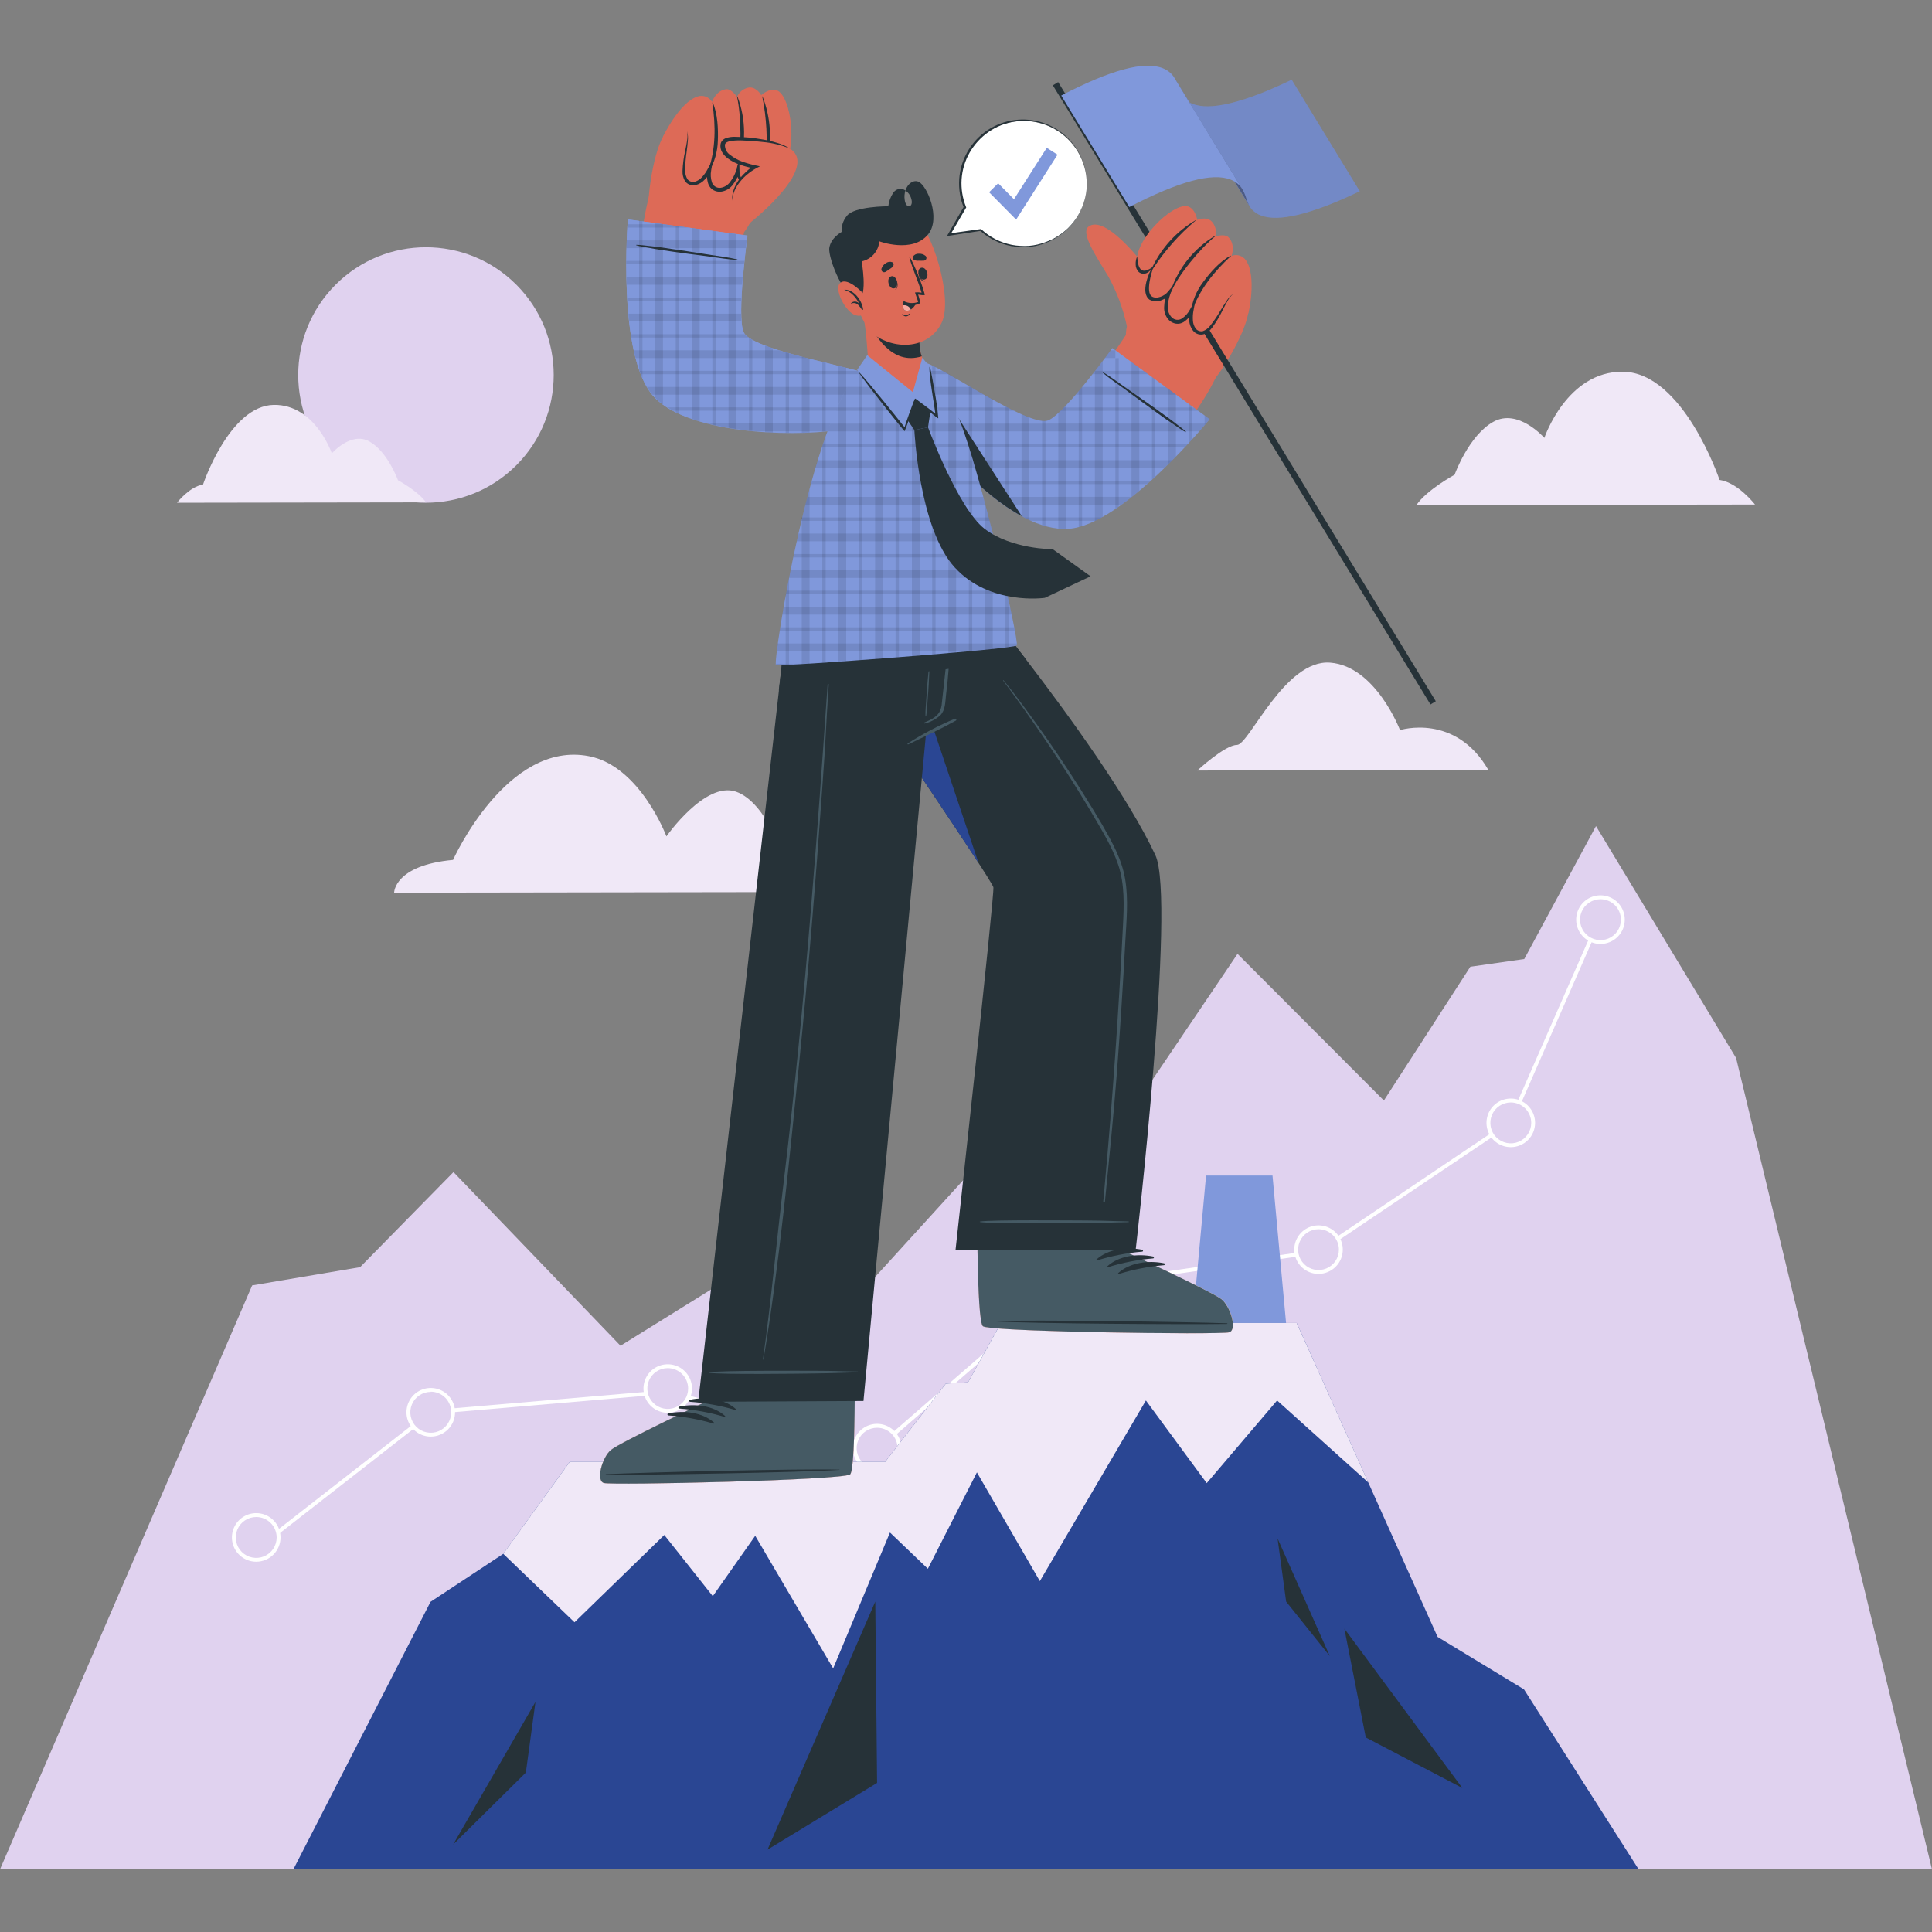 <svg width="500" height="500" viewBox="0 0 500 500" fill="none" xmlns="http://www.w3.org/2000/svg">
<rect x="0" y="0" width="500" height="500" fill="#808080" stroke="none"/>
<path d="M65.26 332.661L93.19 327.941L117.36 303.332L160.59 348.281L190.49 329.702L211.58 346.852L252.9 301.452L285.41 298.441L320.27 246.862L358.15 284.811L380.52 250.191L394.48 248.191L413.04 213.792L449.3 273.802L500 483.792H0L65.26 332.661Z" fill="#E0D2EF"/>
<path d="M70.15 398.542L69.53 397.751L111.56 364.971L172.85 359.721L172.93 359.742L227.13 374.102L274.51 332.971L274.66 332.952L341.04 323.411L390.54 290.112L413.48 237.792L414.39 238.191L391.34 290.781L391.22 290.862L341.41 324.371L341.3 324.392L274.95 333.922L227.39 375.212L227.13 375.142L172.76 360.732L111.94 365.941L70.15 398.542Z" fill="white"/>
<path d="M66.32 403.671C69.512 403.671 72.1 401.084 72.1 397.891C72.1 394.699 69.512 392.111 66.32 392.111C63.128 392.111 60.54 394.699 60.54 397.891C60.54 401.084 63.128 403.671 66.32 403.671Z" fill="#E0D2EF"/>
<path d="M66.32 404.171C65.076 404.173 63.858 403.806 62.822 403.115C61.786 402.425 60.978 401.443 60.501 400.293C60.024 399.143 59.898 397.878 60.141 396.657C60.383 395.436 60.983 394.314 61.863 393.434C62.743 392.553 63.865 391.954 65.086 391.712C66.307 391.469 67.573 391.595 68.722 392.072C69.872 392.549 70.854 393.357 71.545 394.393C72.235 395.429 72.603 396.646 72.6 397.891C72.598 399.556 71.935 401.152 70.758 402.329C69.581 403.506 67.985 404.169 66.32 404.171ZM66.32 392.601C65.274 392.599 64.25 392.908 63.379 393.488C62.508 394.068 61.828 394.894 61.426 395.86C61.024 396.826 60.918 397.89 61.121 398.917C61.324 399.944 61.827 400.888 62.566 401.628C63.306 402.369 64.248 402.874 65.275 403.079C66.301 403.284 67.365 403.18 68.333 402.78C69.3 402.379 70.127 401.701 70.708 400.831C71.29 399.961 71.6 398.938 71.6 397.891C71.6 396.49 71.044 395.146 70.055 394.154C69.065 393.162 67.722 392.604 66.32 392.601Z" fill="white"/>
<path d="M111.48 371.231C114.672 371.231 117.26 368.644 117.26 365.451C117.26 362.259 114.672 359.671 111.48 359.671C108.288 359.671 105.7 362.259 105.7 365.451C105.7 368.644 108.288 371.231 111.48 371.231Z" fill="#E0D2EF"/>
<path d="M111.48 371.791C110.236 371.791 109.019 371.422 107.985 370.731C106.95 370.039 106.144 369.056 105.668 367.906C105.192 366.756 105.069 365.491 105.312 364.271C105.556 363.05 106.156 361.929 107.036 361.05C107.917 360.171 109.039 359.573 110.259 359.331C111.48 359.09 112.745 359.215 113.894 359.693C115.044 360.171 116.025 360.978 116.715 362.014C117.405 363.05 117.772 364.267 117.77 365.511C117.768 367.178 117.104 368.775 115.925 369.953C114.745 371.13 113.147 371.791 111.48 371.791ZM111.48 360.221C110.434 360.221 109.411 360.532 108.541 361.113C107.672 361.694 106.993 362.52 106.593 363.487C106.193 364.454 106.088 365.517 106.292 366.543C106.496 367.57 107 368.512 107.74 369.252C108.48 369.992 109.422 370.496 110.448 370.7C111.475 370.904 112.538 370.799 113.505 370.399C114.471 369.998 115.298 369.32 115.879 368.45C116.46 367.58 116.77 366.558 116.77 365.511C116.777 364.813 116.645 364.119 116.382 363.472C116.119 362.824 115.731 362.235 115.239 361.738C114.747 361.242 114.162 360.848 113.516 360.579C112.871 360.31 112.179 360.171 111.48 360.171V360.221Z" fill="white"/>
<path d="M178.59 359.351C178.592 360.497 178.254 361.618 177.618 362.572C176.983 363.526 176.079 364.269 175.02 364.709C173.962 365.148 172.797 365.264 171.673 365.041C170.549 364.817 169.516 364.266 168.706 363.455C167.895 362.645 167.344 361.612 167.121 360.488C166.897 359.364 167.013 358.199 167.452 357.141C167.892 356.083 168.636 355.178 169.589 354.543C170.543 353.907 171.664 353.569 172.81 353.571C174.343 353.571 175.813 354.18 176.897 355.264C177.981 356.348 178.59 357.818 178.59 359.351Z" fill="#E0D2EF"/>
<path d="M172.81 365.631C171.568 365.631 170.354 365.263 169.321 364.573C168.289 363.883 167.484 362.902 167.008 361.755C166.533 360.607 166.409 359.344 166.651 358.126C166.893 356.908 167.491 355.789 168.37 354.911C169.248 354.032 170.367 353.434 171.585 353.192C172.803 352.95 174.066 353.074 175.214 353.549C176.361 354.025 177.342 354.83 178.032 355.862C178.722 356.895 179.09 358.109 179.09 359.351C179.088 361.016 178.425 362.612 177.248 363.789C176.071 364.966 174.475 365.629 172.81 365.631ZM172.81 354.071C171.766 354.071 170.745 354.381 169.877 354.961C169.009 355.541 168.332 356.366 167.932 357.331C167.533 358.296 167.428 359.357 167.632 360.381C167.835 361.406 168.338 362.346 169.077 363.085C169.815 363.823 170.756 364.326 171.78 364.53C172.804 364.734 173.866 364.629 174.831 364.229C175.796 363.83 176.62 363.153 177.2 362.285C177.781 361.416 178.09 360.396 178.09 359.351C178.088 357.952 177.531 356.61 176.541 355.621C175.551 354.631 174.21 354.074 172.81 354.071Z" fill="white"/>
<path d="M226.99 380.572C230.182 380.572 232.77 377.984 232.77 374.792C232.77 371.6 230.182 369.012 226.99 369.012C223.798 369.012 221.21 371.6 221.21 374.792C221.21 377.984 223.798 380.572 226.99 380.572Z" fill="#E0D2EF"/>
<path d="M227 381.072C225.755 381.074 224.538 380.706 223.502 380.016C222.466 379.325 221.658 378.343 221.181 377.193C220.704 376.044 220.578 374.778 220.821 373.557C221.063 372.336 221.662 371.214 222.542 370.334C223.423 369.454 224.544 368.854 225.766 368.612C226.987 368.37 228.252 368.495 229.402 368.972C230.552 369.45 231.534 370.257 232.224 371.293C232.915 372.329 233.282 373.547 233.28 374.792C233.278 376.456 232.615 378.052 231.438 379.229C230.261 380.407 228.665 381.069 227 381.072ZM227 369.502C225.953 369.5 224.93 369.808 224.059 370.388C223.187 370.968 222.508 371.794 222.106 372.76C221.704 373.727 221.598 374.791 221.801 375.818C222.004 376.844 222.507 377.788 223.246 378.529C223.985 379.27 224.928 379.774 225.954 379.979C226.981 380.184 228.045 380.08 229.012 379.68C229.979 379.28 230.806 378.602 231.388 377.732C231.97 376.862 232.28 375.838 232.28 374.792C232.28 373.39 231.724 372.046 230.734 371.055C229.744 370.063 228.401 369.504 227 369.502Z" fill="white"/>
<path d="M274.73 339.881C277.922 339.881 280.51 337.293 280.51 334.101C280.51 330.909 277.922 328.321 274.73 328.321C271.538 328.321 268.95 330.909 268.95 334.101C268.95 337.293 271.538 339.881 274.73 339.881Z" fill="#E0D2EF"/>
<path d="M274.73 340.381C273.488 340.381 272.274 340.013 271.241 339.323C270.208 338.633 269.404 337.652 268.928 336.505C268.453 335.357 268.329 334.094 268.571 332.876C268.813 331.658 269.411 330.539 270.29 329.661C271.168 328.782 272.287 328.184 273.505 327.942C274.723 327.7 275.986 327.824 277.133 328.299C278.281 328.775 279.262 329.58 279.952 330.612C280.642 331.645 281.01 332.859 281.01 334.101C281.01 335.767 280.349 337.364 279.171 338.542C277.993 339.72 276.396 340.381 274.73 340.381ZM274.73 328.821C273.686 328.821 272.665 329.131 271.797 329.711C270.928 330.291 270.252 331.116 269.852 332.081C269.452 333.046 269.348 334.107 269.552 335.131C269.755 336.156 270.258 337.096 270.997 337.835C271.735 338.573 272.676 339.076 273.7 339.28C274.724 339.484 275.786 339.379 276.751 338.979C277.716 338.58 278.54 337.903 279.12 337.035C279.701 336.166 280.01 335.146 280.01 334.101C280.013 333.406 279.878 332.717 279.614 332.073C279.35 331.43 278.962 330.845 278.471 330.351C277.981 329.858 277.398 329.466 276.756 329.199C276.114 328.931 275.426 328.793 274.73 328.791V328.821Z" fill="white"/>
<path d="M341.23 329.182C344.422 329.182 347.01 326.594 347.01 323.402C347.01 320.209 344.422 317.622 341.23 317.622C338.038 317.622 335.45 320.209 335.45 323.402C335.45 326.594 338.038 329.182 341.23 329.182Z" fill="#E0D2EF"/>
<path d="M341.23 329.682C339.988 329.682 338.774 329.313 337.741 328.623C336.708 327.933 335.904 326.952 335.428 325.805C334.953 324.657 334.829 323.395 335.071 322.176C335.313 320.958 335.911 319.839 336.79 318.961C337.668 318.083 338.787 317.485 340.005 317.242C341.223 317 342.486 317.124 343.633 317.6C344.781 318.075 345.762 318.88 346.452 319.913C347.142 320.945 347.51 322.159 347.51 323.402C347.508 325.066 346.845 326.662 345.668 327.839C344.491 329.016 342.895 329.679 341.23 329.682ZM341.23 318.122C340.186 318.122 339.165 318.431 338.297 319.011C337.428 319.592 336.752 320.416 336.352 321.381C335.952 322.346 335.848 323.407 336.052 324.432C336.255 325.456 336.758 326.397 337.497 327.135C338.235 327.874 339.176 328.376 340.2 328.58C341.224 328.784 342.286 328.679 343.251 328.28C344.216 327.88 345.04 327.203 345.62 326.335C346.201 325.467 346.51 324.446 346.51 323.402C346.508 322.002 345.95 320.661 344.961 319.671C343.971 318.681 342.63 318.124 341.23 318.122Z" fill="white"/>
<path d="M390.99 296.381C394.182 296.381 396.77 293.793 396.77 290.601C396.77 287.409 394.182 284.821 390.99 284.821C387.798 284.821 385.21 287.409 385.21 290.601C385.21 293.793 387.798 296.381 390.99 296.381Z" fill="#E0D2EF"/>
<path d="M391 296.881C389.755 296.883 388.538 296.516 387.502 295.825C386.466 295.135 385.658 294.153 385.181 293.003C384.704 291.853 384.578 290.588 384.821 289.367C385.063 288.146 385.662 287.024 386.542 286.144C387.423 285.263 388.544 284.664 389.766 284.422C390.987 284.179 392.252 284.305 393.402 284.782C394.552 285.259 395.534 286.067 396.224 287.103C396.915 288.139 397.282 289.356 397.28 290.601C397.278 292.266 396.615 293.862 395.438 295.039C394.261 296.216 392.665 296.879 391 296.881ZM391 285.311C389.954 285.309 388.93 285.618 388.059 286.198C387.187 286.778 386.508 287.603 386.106 288.57C385.704 289.536 385.598 290.6 385.801 291.627C386.004 292.654 386.507 293.598 387.246 294.338C387.985 295.079 388.928 295.584 389.954 295.789C390.981 295.994 392.045 295.89 393.012 295.49C393.979 295.089 394.806 294.411 395.388 293.541C395.97 292.671 396.28 291.648 396.28 290.601C396.28 289.2 395.724 287.856 394.734 286.864C393.744 285.872 392.401 285.314 391 285.311Z" fill="white"/>
<path d="M414.2 243.791C417.392 243.791 419.98 241.204 419.98 238.011C419.98 234.819 417.392 232.231 414.2 232.231C411.008 232.231 408.42 234.819 408.42 238.011C408.42 241.204 411.008 243.791 414.2 243.791Z" fill="#E0D2EF"/>
<path d="M414.2 244.291C412.956 244.291 411.739 243.922 410.705 243.231C409.67 242.539 408.864 241.556 408.388 240.406C407.912 239.256 407.788 237.991 408.032 236.771C408.275 235.55 408.875 234.429 409.756 233.55C410.637 232.671 411.758 232.073 412.979 231.831C414.2 231.59 415.465 231.715 416.614 232.193C417.763 232.671 418.745 233.478 419.435 234.514C420.125 235.55 420.492 236.767 420.49 238.011C420.487 239.678 419.824 241.275 418.644 242.453C417.465 243.63 415.867 244.291 414.2 244.291ZM414.2 232.721C413.154 232.721 412.131 233.032 411.261 233.613C410.391 234.194 409.713 235.02 409.313 235.987C408.912 236.954 408.808 238.017 409.012 239.043C409.216 240.07 409.72 241.012 410.46 241.752C411.199 242.492 412.142 242.996 413.168 243.2C414.194 243.404 415.258 243.299 416.225 242.899C417.191 242.498 418.017 241.82 418.599 240.95C419.18 240.08 419.49 239.058 419.49 238.011C419.49 237.317 419.353 236.629 419.087 235.987C418.822 235.345 418.432 234.762 417.941 234.271C417.45 233.78 416.866 233.39 416.225 233.124C415.583 232.858 414.895 232.721 414.2 232.721Z" fill="white"/>
<path d="M133.615 120.424C146.526 107.513 146.526 86.581 133.615 73.67C120.704 60.759 99.772 60.759 86.861 73.67C73.951 86.581 73.951 107.513 86.861 120.424C99.772 133.335 120.704 133.335 133.615 120.424Z" fill="#E0D2EF"/>
<path d="M366.58 130.701L454.19 130.571C454.19 130.571 449.82 124.901 445.02 124.201C445.02 124.201 435.64 96.411 420.02 96.201C405.48 96.041 399.68 113.331 399.68 113.331C399.68 113.331 392.93 105.591 386.5 109.151C380.07 112.711 376.45 122.861 376.45 122.861C376.45 122.861 369.2 126.791 366.58 130.701Z" fill="#F0E8F7"/>
<path d="M212.82 230.852L102 231.022C102 231.022 102 223.942 117.25 222.542C117.25 222.542 131.14 191.542 152.42 195.702C165.67 198.272 172.47 216.452 172.47 216.452C172.47 216.452 182.47 202.122 190.47 204.882C198.47 207.642 203.26 222.882 203.26 222.882C203.26 222.882 211.56 226.852 212.82 230.852Z" fill="#F0E8F7"/>
<path d="M385.2 199.291L309.87 199.411C309.87 199.411 317 192.791 320.13 192.791C323.26 192.791 332.47 170.561 344.26 171.491C356.05 172.421 362.32 188.951 362.32 188.951C362.32 188.951 376.64 184.421 385.2 199.291Z" fill="#F0E8F7"/>
<path d="M110.24 130.011L45.81 130.111C45.81 130.111 49.01 125.941 52.54 125.411C52.54 125.411 59.38 104.951 70.88 104.791C81.56 104.641 85.88 117.341 85.88 117.341C85.88 117.341 90.82 111.631 95.56 114.231C100.3 116.831 103 124.291 103 124.291C103 124.291 108.3 127.151 110.24 130.011Z" fill="#F0E8F7"/>
<path d="M332.85 342.581H308.6L312.13 304.221H329.32L332.85 342.581Z" fill="#8098DB"/>
<path d="M75.92 483.791H424.08L394.41 437.211L372.05 423.631L335.58 342.381H259.03L250.55 357.721L244.77 358.091L229.06 378.351H147.43L130.24 402.131L111.42 414.551L75.92 483.791Z" fill="#2A4693"/>
<path d="M354.11 383.651H354.1L330.51 362.441L312.3 383.831L296.56 362.441L269.11 409.191L252.82 381.051L240.13 405.991L230.32 396.611L215.62 431.781L195.45 397.461L184.47 413.081L171.92 397.251L148.68 419.841L130.24 402.121L147.43 378.351H229.06L244.77 358.091L250.55 357.711L259.04 342.391H335.58L354.11 383.651Z" fill="#F0E8F7"/>
<path d="M347.92 421.491L353.46 449.651L378.45 462.731L347.92 421.491Z" fill="#263238"/>
<path d="M117.27 477.361L136.09 458.741L138.58 440.451L117.27 477.361Z" fill="#263238"/>
<path d="M198.63 478.691L226.52 414.491L226.99 461.421L198.63 478.691Z" fill="#263238"/>
<path d="M330.63 398.141L344.15 428.591L332.85 414.491L330.63 398.141Z" fill="#263238"/>
<path d="M318.139 344.792C316.049 345.472 256.649 344.702 254.409 343.232C253.549 342.692 253.159 334.022 252.979 323.542V323.221C252.979 321.061 252.909 318.832 252.909 316.582C252.909 316.272 252.909 315.961 252.909 315.651L255.779 284.792L295.519 285.191L291.599 315.792L291.549 317.001L291.309 323.311V323.962C291.309 323.962 313.909 334.432 316.209 336.302C318.509 338.172 320.219 344.112 318.139 344.792Z" fill="#DD6A57"/>
<path d="M318.139 344.791C316.049 345.471 256.649 344.701 254.409 343.231C253.549 342.691 253.159 334.021 252.979 323.541V323.221C252.979 321.061 252.909 318.831 252.909 316.581C252.909 316.271 252.909 315.961 252.909 315.651L291.609 315.761L291.559 316.971L291.319 323.281V323.931C291.319 323.931 313.919 334.401 316.219 336.271C318.519 338.141 320.219 344.111 318.139 344.791Z" fill="#F0E8F7"/>
<path d="M318.14 344.791C317.07 345.131 300.93 345.101 285.14 344.791C281.97 344.731 278.809 344.651 275.809 344.571C264.559 344.261 255.259 343.801 254.399 343.241C253.539 342.681 253.149 334.241 252.979 323.991C252.979 323.841 252.979 323.701 252.979 323.551C252.979 323.401 252.979 323.331 252.979 323.221H252.999L291.279 323.291V323.941C291.279 323.941 313.889 334.401 316.179 336.281C318.469 338.161 320.22 344.111 318.14 344.791Z" fill="#455A64"/>
<path d="M317.5 342.461C307.5 342.091 267.08 341.521 257.15 341.901C257.07 341.901 257.07 341.961 257.15 341.971C267.07 342.561 307.48 342.801 317.49 342.631C317.71 342.621 317.71 342.471 317.5 342.461Z" fill="#263238"/>
<path d="M295.579 323.431C291.639 322.641 286.819 323.191 283.769 325.951C283.649 326.061 283.769 326.231 283.929 326.191C287.71 325.02 291.606 324.263 295.549 323.931C295.616 323.935 295.681 323.913 295.731 323.869C295.78 323.825 295.81 323.763 295.814 323.696C295.818 323.63 295.796 323.565 295.752 323.515C295.708 323.465 295.646 323.435 295.579 323.431Z" fill="#263238"/>
<path d="M298.4 325.181C294.47 324.391 289.64 324.941 286.59 327.701C286.47 327.811 286.59 327.981 286.76 327.941C290.539 326.769 294.436 326.011 298.38 325.681C298.446 325.684 298.51 325.66 298.559 325.615C298.608 325.57 298.637 325.508 298.64 325.441C298.642 325.375 298.618 325.31 298.573 325.262C298.528 325.213 298.466 325.184 298.4 325.181Z" fill="#263238"/>
<path d="M301.219 326.932C297.289 326.142 292.459 326.692 289.409 329.462C289.299 329.562 289.409 329.732 289.579 329.692C293.362 328.528 297.257 327.771 301.199 327.432C301.266 327.434 301.33 327.41 301.379 327.365C301.428 327.32 301.457 327.258 301.459 327.192C301.462 327.125 301.438 327.061 301.393 327.012C301.348 326.963 301.286 326.934 301.219 326.932Z" fill="#263238"/>
<path d="M293.919 323.401H247.299C247.299 323.401 257.419 231.401 257.089 229.641C256.919 228.741 248.539 216.081 238.579 201.281C233.009 192.991 226.949 184.041 221.579 176.091C212.669 162.971 205.579 152.611 205.579 152.611H251.229C251.229 152.611 257.369 160.031 265.419 170.521C276.819 185.391 292.039 206.421 299.009 221.311C304.409 232.871 293.919 323.401 293.919 323.401Z" fill="#263238"/>
<path d="M291.179 227.461C290.319 222.341 287.759 217.851 285.229 213.401C278.238 201.561 270.559 190.141 262.229 179.201C261.396 178.155 260.556 177.105 259.709 176.051C259.659 175.981 259.539 176.051 259.599 176.131C267.715 186.978 275.265 198.236 282.219 209.861C284.809 214.321 287.709 218.861 289.369 223.731C291.129 228.911 290.879 234.411 290.609 239.801C290.049 250.921 289.383 262.031 288.609 273.131C287.816 284.365 286.913 295.581 285.899 306.781C285.779 308.151 285.649 309.521 285.529 310.901C285.529 311.341 285.919 311.381 285.959 310.901C287.039 299.741 288.219 288.681 289.059 277.491C289.899 266.301 290.629 254.981 291.229 243.711C291.519 238.351 292.089 232.791 291.179 227.461Z" fill="#455A64"/>
<path d="M291.999 316.101C285.469 315.961 287.349 315.911 280.809 315.851C277.609 315.851 256.599 315.631 253.609 316.131C253.549 316.131 253.549 316.251 253.609 316.261C256.609 316.751 277.609 316.571 280.809 316.541C287.349 316.481 285.469 316.421 291.999 316.291C292.014 316.296 292.03 316.298 292.046 316.295C292.062 316.293 292.077 316.287 292.089 316.277C292.102 316.268 292.113 316.256 292.12 316.242C292.127 316.228 292.131 316.212 292.131 316.196C292.131 316.181 292.127 316.165 292.12 316.151C292.113 316.137 292.102 316.125 292.089 316.115C292.077 316.106 292.062 316.1 292.046 316.098C292.03 316.095 292.014 316.096 291.999 316.101Z" fill="#455A64"/>
<path d="M253.249 223.361C241.309 204.931 205.569 152.611 205.569 152.611H229.489L253.249 223.361Z" fill="#2A4693"/>
<path d="M156.269 383.791C158.359 384.441 217.749 383.071 219.979 381.581C220.829 381.021 221.139 372.361 221.199 361.881V361.551C221.199 359.391 226.199 323.091 226.199 323.091L187.379 323.881L182.889 362.011V362.661C182.889 362.661 160.389 373.361 158.109 375.251C155.829 377.141 154.179 383.191 156.269 383.791Z" fill="#DD6A57"/>
<path d="M156.27 383.792C158.36 384.442 217.75 383.072 219.98 381.582C220.83 381.022 221.14 372.362 221.2 361.882V361.552C221.2 361.552 222.07 354.282 222.07 353.972L183.74 354.652L182.88 362.012V362.662C182.88 362.662 160.38 373.362 158.1 375.252C155.82 377.142 154.18 383.192 156.27 383.792Z" fill="#F0E8F7"/>
<path d="M156.27 383.791C158.36 384.441 217.75 383.071 219.98 381.581C220.83 381.021 221.14 372.361 221.2 361.881V361.551L182.88 362.011V362.661C182.88 362.661 160.38 373.361 158.1 375.251C155.82 377.141 154.18 383.191 156.27 383.791Z" fill="#455A64"/>
<path d="M156.89 381.511C166.89 381.041 207.3 380.051 217.22 380.341C217.3 380.341 217.31 380.401 217.22 380.401C207.32 381.091 166.91 381.751 156.89 381.681C156.68 381.681 156.68 381.521 156.89 381.511Z" fill="#263238"/>
<path d="M178.61 362.261C182.54 361.431 187.37 361.931 190.44 364.661C190.56 364.771 190.44 364.941 190.28 364.901C186.488 363.779 182.585 363.071 178.64 362.791C178.605 362.793 178.57 362.788 178.537 362.777C178.504 362.765 178.474 362.747 178.448 362.724C178.422 362.701 178.401 362.673 178.386 362.641C178.371 362.61 178.362 362.576 178.36 362.541C178.358 362.506 178.363 362.472 178.374 362.439C178.386 362.406 178.404 362.375 178.427 362.349C178.45 362.323 178.478 362.302 178.51 362.287C178.541 362.272 178.575 362.263 178.61 362.261Z" fill="#263238"/>
<path d="M175.81 364.041C179.73 363.211 184.56 363.701 187.64 366.441C187.76 366.551 187.64 366.721 187.48 366.681C183.688 365.55 179.786 364.832 175.84 364.541C175.807 364.543 175.774 364.539 175.743 364.528C175.712 364.517 175.683 364.5 175.659 364.479C175.634 364.457 175.614 364.43 175.599 364.401C175.585 364.371 175.577 364.339 175.575 364.306C175.573 364.273 175.577 364.241 175.588 364.209C175.599 364.178 175.615 364.15 175.637 364.125C175.659 364.101 175.686 364.08 175.715 364.066C175.745 364.052 175.777 364.043 175.81 364.041Z" fill="#263238"/>
<path d="M172.999 365.791C176.919 364.961 181.749 365.451 184.829 368.191C184.949 368.301 184.829 368.471 184.659 368.431C180.861 367.307 176.951 366.6 172.999 366.321C172.929 366.321 172.862 366.293 172.812 366.244C172.762 366.194 172.734 366.127 172.734 366.056C172.734 365.986 172.762 365.919 172.812 365.869C172.862 365.819 172.929 365.791 172.999 365.791Z" fill="#263238"/>
<path d="M251.219 152.611C251.219 152.611 245.749 185.951 245.379 187.021C245.379 187.021 243.379 188.021 239.669 189.681L223.469 362.571L180.699 362.791L204.539 152.661L251.219 152.611Z" fill="#263238"/>
<path d="M221.999 354.961C215.459 354.851 217.339 354.791 210.799 354.761C207.609 354.761 186.589 354.651 183.609 355.151C183.591 355.151 183.573 355.159 183.56 355.172C183.546 355.185 183.539 355.203 183.539 355.221C183.539 355.24 183.546 355.258 183.56 355.271C183.573 355.284 183.591 355.291 183.609 355.291C186.609 355.771 207.609 355.501 210.809 355.451C217.339 355.361 215.459 355.321 221.999 355.151C222.019 355.145 222.036 355.132 222.049 355.115C222.061 355.098 222.068 355.077 222.068 355.056C222.068 355.035 222.061 355.015 222.049 354.998C222.036 354.981 222.019 354.968 221.999 354.961Z" fill="#455A64"/>
<path d="M214.209 176.791C212.549 200.601 211.839 211.221 209.889 235.021C207.939 258.821 205.619 282.751 202.739 306.541C201.129 319.831 199.379 338.541 197.449 351.791C197.449 351.881 197.579 351.911 197.589 351.791C201.589 328.251 204.389 299.061 206.799 275.321C209.209 251.581 211.119 227.771 212.799 203.961C213.799 190.491 213.599 190.221 214.499 176.751C214.519 176.611 214.229 176.621 214.209 176.791Z" fill="#455A64"/>
<path d="M247.15 185.992C242.899 187.768 238.811 189.91 234.93 192.392C234.77 192.492 234.93 192.732 235.05 192.652C239.18 190.652 243.39 188.712 247.4 186.482C247.451 186.442 247.487 186.385 247.501 186.321C247.515 186.258 247.507 186.191 247.477 186.133C247.448 186.075 247.399 186.029 247.339 186.003C247.279 185.978 247.212 185.973 247.15 185.992Z" fill="#455A64"/>
<path d="M245.58 166.891C244.91 170.891 244.53 174.891 244.08 178.951C243.98 179.951 243.86 180.881 243.76 181.841C243.732 182.732 243.492 183.603 243.06 184.381C242.2 185.731 240.64 186.381 239.24 186.971C239.07 187.041 239.14 187.301 239.32 187.241C240.833 186.88 242.23 186.141 243.38 185.091C244.67 183.741 244.63 181.681 244.82 179.941C245.386 175.63 245.7 171.289 245.76 166.941C245.76 166.791 245.6 166.791 245.58 166.891Z" fill="#455A64"/>
<path d="M240.729 168.111C240.589 170.991 240.269 173.861 240.029 176.731C239.909 178.141 239.809 179.561 239.719 180.981C239.629 182.401 239.469 183.901 239.509 185.341C239.509 185.441 239.669 185.461 239.689 185.341C239.919 183.971 239.959 182.551 240.069 181.171C240.179 179.791 240.289 178.271 240.369 176.811C240.529 173.911 240.609 170.991 240.869 168.091C240.879 168.021 240.729 168.021 240.729 168.111Z" fill="#455A64"/>
<path d="M265.41 170.521L247.88 172.791L221.56 176.131L201.56 178.671L204.51 152.671H251.19C251.19 152.671 257.36 160.031 265.41 170.521Z" fill="#263238"/>
<path d="M217.57 106.961C199.67 111.061 175.57 108.701 169.47 101.161C163.79 94.101 163.75 62.431 168.95 47.611C170.08 44.381 193.95 52.171 193.29 55.771C191.72 64.191 188.91 83.201 191.53 86.461C193.86 89.361 207.81 93.211 220.75 95.941C236.47 99.251 224.7 105.331 217.57 106.961Z" fill="#DD6A57"/>
<path d="M171.55 35.451C168.8 40.451 167.2 52.931 167.97 56.081C168.74 59.231 189.83 62.671 192.27 60.391C194.71 58.111 202.64 40.511 201.63 34.791C200.62 29.071 174.39 30.251 171.55 35.451Z" fill="#DD6A57"/>
<path d="M201.41 43.911C198.79 45.431 198.49 41.471 198.49 41.471C198.49 41.471 197.49 47.281 194.23 47.801C190.97 48.321 190.86 43.501 190.84 43.161C190.79 43.461 189.77 48.771 186.39 48.961C183.01 49.151 183.52 44.301 183.56 43.961C183.42 44.231 181.5 47.821 178.9 47.371C174.43 46.611 179.1 37.301 177.8 33.871C177.8 33.871 171.73 35.411 171.55 35.421C171.55 35.421 175.81 26.471 180.55 24.971C181.234 24.746 181.976 24.759 182.651 25.01C183.327 25.261 183.898 25.734 184.27 26.351C184.27 26.351 185.32 23.351 187.98 23.081C189.34 22.971 190.74 25.081 190.74 25.081C191.014 24.418 191.461 23.841 192.034 23.41C192.608 22.979 193.287 22.71 194 22.631C195.9 22.581 197 24.631 197 24.631C197 24.631 199 22.751 200.93 23.331C204.91 24.521 207 40.651 201.41 43.911Z" fill="#DD6A57"/>
<path d="M197.27 24.982C197.27 24.922 197.33 24.901 197.35 24.982C199.433 30.312 199.845 36.151 198.53 41.721C198.53 41.892 198.18 41.892 198.19 41.721C198.7 36.127 198.39 30.487 197.27 24.982Z" fill="#263238"/>
<path d="M190.739 25.002C190.739 24.942 190.829 24.912 190.859 25.002C193.089 30.893 193.138 37.387 190.999 43.312C190.919 43.522 190.639 43.622 190.719 43.382C191.999 39.282 191.869 30.132 190.739 25.002Z" fill="#263238"/>
<path d="M183.25 44.352C185.25 38.532 185.25 32.642 184.35 26.591C184.35 26.521 184.45 26.512 184.48 26.591C185.72 29.431 185.9 33.342 185.78 36.392C185.719 39.231 184.919 42.005 183.46 44.441C183.4 44.511 183.21 44.471 183.25 44.352Z" fill="#263238"/>
<path d="M198.49 41.471C198.21 42.569 197.825 43.638 197.34 44.661C196.915 45.679 196.224 46.563 195.34 47.221C194.923 47.503 194.416 47.617 193.92 47.541C193.415 47.468 192.938 47.261 192.54 46.941C192.167 46.596 191.871 46.177 191.671 45.71C191.472 45.243 191.372 44.739 191.38 44.231L191.33 41.791L190.52 44.151C190.172 45.184 189.658 46.153 189 47.021C188.713 47.446 188.341 47.806 187.907 48.078C187.473 48.35 186.987 48.529 186.48 48.601C186.008 48.66 185.53 48.555 185.126 48.304C184.722 48.053 184.416 47.671 184.26 47.221C183.923 46.21 183.851 45.129 184.05 44.081L184.51 41.171L183.12 43.791C182.741 44.515 182.27 45.188 181.72 45.791C181.222 46.387 180.556 46.819 179.81 47.031C179.472 47.114 179.118 47.1 178.788 46.992C178.458 46.884 178.164 46.687 177.94 46.421C177.523 45.749 177.308 44.972 177.32 44.181C177.324 42.477 177.461 40.775 177.73 39.091C177.83 38.241 177.94 37.381 178 36.521C178.114 35.657 178.046 34.778 177.8 33.941C177.96 34.784 177.96 35.649 177.8 36.491C177.67 37.341 177.5 38.181 177.33 39.021C176.937 40.722 176.706 42.457 176.64 44.201C176.589 45.145 176.815 46.084 177.29 46.901C177.6 47.313 178.023 47.626 178.507 47.804C178.992 47.981 179.517 48.015 180.02 47.901C180.951 47.661 181.79 47.15 182.43 46.431C183.056 45.771 183.594 45.031 184.03 44.231L183.11 43.911C182.852 45.148 182.921 46.43 183.31 47.631C183.551 48.288 184.01 48.842 184.61 49.201C185.218 49.542 185.917 49.685 186.61 49.611C187.253 49.523 187.87 49.299 188.42 48.954C188.97 48.61 189.44 48.152 189.8 47.611C190.518 46.632 191.068 45.541 191.43 44.381L190.56 44.251C190.575 44.882 190.727 45.502 191.005 46.068C191.283 46.635 191.68 47.134 192.17 47.531C192.686 47.899 193.289 48.123 193.92 48.181C194.56 48.246 195.201 48.072 195.72 47.691C196.645 46.936 197.339 45.934 197.72 44.801C198.1 43.724 198.359 42.607 198.49 41.471Z" fill="#263238"/>
<path d="M194.149 57.632C194.149 57.632 213.239 42.632 203.719 38.052C200.899 36.692 187.66 34.462 187.16 37.112C186.51 40.532 191.869 42.492 195.419 43.192C195.419 43.192 188.21 47.372 189.63 53.262C189.905 54.337 190.473 55.315 191.271 56.086C192.069 56.858 193.066 57.393 194.149 57.632Z" fill="#DD6A57"/>
<path d="M204.489 38.481C203.447 37.813 202.311 37.305 201.119 36.971C199.934 36.601 198.724 36.314 197.499 36.111C195.055 35.658 192.575 35.421 190.089 35.401C189.413 35.39 188.739 35.481 188.089 35.671C187.719 35.771 187.376 35.956 187.089 36.211C186.929 36.344 186.797 36.507 186.699 36.691C186.596 36.871 186.525 37.067 186.489 37.271C186.361 38.006 186.503 38.763 186.889 39.401C187.25 39.978 187.706 40.489 188.239 40.911C189.263 41.69 190.413 42.285 191.639 42.671C192.827 43.077 194.044 43.391 195.279 43.611L195.149 42.811C194.382 43.326 193.663 43.908 192.999 44.551C192.303 45.193 191.673 45.903 191.119 46.671C190.578 47.443 190.151 48.288 189.849 49.181C189.551 50.069 189.429 51.007 189.489 51.941C189.554 51.029 189.77 50.133 190.129 49.291C190.499 48.463 190.981 47.69 191.559 46.991C192.123 46.289 192.76 45.649 193.459 45.081C194.146 44.508 194.886 44.003 195.669 43.571L196.669 43.041L195.509 42.791C194.318 42.539 193.145 42.204 191.999 41.791C190.917 41.392 189.905 40.825 188.999 40.111C188.557 39.831 188.197 39.439 187.953 38.976C187.709 38.513 187.591 37.994 187.609 37.471C187.699 36.641 189.029 36.471 190.179 36.371C191.329 36.271 192.589 36.371 193.809 36.441C195.029 36.511 196.249 36.601 197.459 36.751C199.878 36.96 202.25 37.543 204.489 38.481Z" fill="#263238"/>
<path d="M223.439 96.401C215.729 93.981 194.309 90.171 192.439 85.951C190.569 81.731 193.439 60.952 193.439 60.952L162.499 56.791C162.499 56.791 159.569 92.112 169.169 102.612C178.769 113.112 205.009 110.922 215.279 108.712C225.549 106.502 236.269 100.442 223.439 96.401Z" fill="#8098DB"/>
<path d="M162.499 56.791C162.499 56.791 159.569 92.121 169.169 102.612C169.591 103.08 170.049 103.515 170.539 103.912C181.049 112.912 208.679 113.082 218.539 110.972C225.109 109.552 228.619 104.342 229.279 101.322C229.669 99.621 228.099 97.912 223.469 96.451C215.759 94.041 194.339 90.222 192.469 86.001C190.599 81.781 193.469 61.002 193.469 61.002L162.499 56.791Z" fill="#8098DB"/>
<g opacity="0.1">
<path d="M228.479 99.002V103.352C228.107 104.092 227.665 104.795 227.159 105.452C226.941 105.744 226.707 106.024 226.459 106.292V97.602C227.21 97.945 227.893 98.419 228.479 99.002Z" fill="black"/>
<path d="M223.159 96.332V109.062C222.879 109.242 222.589 109.402 222.289 109.562V96.072L223.159 96.332Z" fill="black"/>
<path d="M218.999 95.192V110.792L218.52 110.902C218.05 111.002 217.519 111.102 216.979 111.192V94.682L218.999 95.192Z" fill="black"/>
<path d="M213.68 93.881V111.641H213.58L212.81 111.711V93.711L213.68 93.881Z" fill="black"/>
<path d="M209.509 92.842V111.932C208.849 111.932 208.179 111.982 207.509 111.992V92.322L208.869 92.672L209.509 92.842Z" fill="black"/>
<path d="M204.199 91.421V112.021C203.909 112.021 203.619 112.021 203.329 112.021V91.171L204.199 91.421Z" fill="black"/>
<path d="M199.999 90.152V111.922C199.329 111.922 198.659 111.862 197.999 111.812V89.432C198.649 89.672 199.319 89.912 199.999 90.152Z" fill="black"/>
<path d="M193.839 87.421C194.118 87.615 194.409 87.792 194.709 87.951V111.551L193.839 111.461V87.421Z" fill="black"/>
<path d="M190.549 60.572V111.052C189.869 110.962 189.199 110.852 188.549 110.742V60.291L190.549 60.572Z" fill="black"/>
<path d="M185.229 59.842V110.112L184.359 109.912V59.722L185.229 59.842Z" fill="black"/>
<path d="M181.069 59.272V109.051C180.379 108.851 179.709 108.631 179.069 108.401V59.002L181.069 59.272Z" fill="black"/>
<path d="M175.749 58.552V107.082C175.449 106.952 175.159 106.812 174.879 106.672V58.432L175.749 58.552Z" fill="black"/>
<path d="M171.579 57.982V104.672C171.219 104.422 170.869 104.142 170.579 103.862C170.225 103.586 169.89 103.285 169.579 102.962V57.702L171.579 57.982Z" fill="black"/>
<path d="M166.269 57.252V97.912C166.119 97.562 165.969 97.212 165.829 96.842C165.689 96.472 165.599 96.262 165.509 95.972C165.464 95.872 165.427 95.768 165.399 95.662V57.142L166.269 57.252Z" fill="black"/>
<path d="M162.099 66.202V71.412C162.099 70.412 162.099 69.362 162.099 68.412C162.099 68.122 162.099 67.832 162.099 67.542C162.089 67.072 162.089 66.632 162.099 66.202Z" fill="black"/>
</g>
<g opacity="0.1">
<path d="M222.169 109.621C221.16 110.129 220.097 110.522 218.999 110.791L218.519 110.901C218.049 111.001 217.519 111.101 216.979 111.191C215.979 111.351 214.889 111.491 213.689 111.611H195.689L194.689 111.521L193.819 111.431C192.719 111.321 191.619 111.181 190.529 111.021C189.849 110.931 189.179 110.821 188.529 110.711C187.409 110.525 186.309 110.315 185.229 110.081L184.359 109.881L183.159 109.591L222.169 109.621Z" fill="black"/>
<path d="M227.159 105.451C226.94 105.743 226.707 106.024 226.459 106.291H174.209C173.689 106.011 173.209 105.731 172.719 105.421L227.159 105.451Z" fill="black"/>
<path d="M229.249 101.271C229.186 101.571 229.099 101.865 228.989 102.151H168.819C168.291 101.527 167.819 100.858 167.409 100.151H229.209C229.323 100.514 229.337 100.901 229.249 101.271Z" fill="black"/>
<path d="M223.439 96.412C223.879 96.552 224.299 96.692 224.689 96.842H165.829C165.709 96.552 165.599 96.262 165.509 95.972H221.999L222.339 96.072L223.209 96.332L223.439 96.412Z" fill="black"/>
<path d="M208.849 92.671H164.499C164.319 92.011 164.159 91.331 164.009 90.671H201.589C202.149 90.851 202.729 91.021 203.329 91.191L204.199 91.441C205.279 91.751 206.379 92.051 207.489 92.341L208.849 92.671Z" fill="black"/>
<path d="M193.749 87.362H163.379C163.379 87.072 163.289 86.782 163.249 86.492H192.749C193.044 86.823 193.38 87.115 193.749 87.362Z" fill="black"/>
<path d="M191.849 83.191H162.849C162.779 82.521 162.709 81.851 162.649 81.191H191.799C191.769 81.901 191.799 82.571 191.849 83.191Z" fill="black"/>
<path d="M191.839 77.001C191.839 77.291 191.839 77.582 191.839 77.871H162.349C162.349 77.582 162.349 77.291 162.349 77.001H191.839Z" fill="black"/>
<path d="M192.209 71.691C192.149 72.361 192.089 73.031 192.039 73.691H162.159C162.159 73.011 162.159 72.331 162.159 71.691H192.209Z" fill="black"/>
<path d="M192.609 67.522C192.609 67.802 192.559 68.091 192.529 68.391H162.079C162.079 68.102 162.079 67.811 162.079 67.522H192.609Z" fill="black"/>
<path d="M193.259 62.211C193.179 62.741 193.089 63.431 192.989 64.211H162.139C162.139 63.501 162.139 62.821 162.199 62.211H193.259Z" fill="black"/>
<path d="M178.399 58.911H162.399C162.399 58.592 162.399 58.291 162.399 58.041H171.999L174.849 58.431L175.719 58.551L178.399 58.911Z" fill="black"/>
</g>
<path d="M164.72 63.361C165.84 63.361 166.95 63.561 168.06 63.661C169.17 63.761 170.28 63.911 171.38 64.061C173.506 64.355 175.633 64.668 177.76 65.001L184.13 66.001C186.33 66.351 188.58 66.591 190.74 67.121C190.752 67.117 190.765 67.115 190.778 67.117C190.791 67.119 190.803 67.123 190.813 67.131C190.824 67.138 190.833 67.148 190.839 67.159C190.845 67.171 190.848 67.183 190.848 67.196C190.848 67.209 190.845 67.222 190.839 67.233C190.833 67.245 190.824 67.255 190.813 67.262C190.803 67.269 190.791 67.274 190.778 67.276C190.765 67.277 190.752 67.276 190.74 67.271C188.52 67.161 186.29 66.761 184.09 66.471C181.89 66.181 179.75 65.911 177.58 65.611C175.41 65.311 173.24 65.021 171.07 64.681C170.01 64.521 168.95 64.341 167.9 64.131C166.85 63.921 165.74 63.811 164.71 63.501C164.6 63.471 164.65 63.361 164.72 63.361Z" fill="#263238"/>
<path d="M238.569 106.441C248.619 121.811 267.639 136.851 277.239 135.631C286.239 134.481 308.239 111.701 314.759 97.421C316.189 94.311 293.589 83.361 291.579 86.421C286.859 93.571 275.699 109.221 271.579 109.751C267.889 110.221 255.169 103.311 243.959 96.301C230.309 87.791 234.569 100.311 238.569 106.441Z" fill="#DD6A57"/>
<path d="M313 99.461C310.44 101.461 291.87 91.031 291.38 87.741C291.321 86.631 291.408 85.518 291.64 84.431C290.677 79.927 289.059 75.587 286.84 71.551C284.04 66.831 279.33 60.141 281.84 58.551C285.45 56.201 292.42 63.941 296.15 68.631C297.37 65.631 298.71 63.131 300.02 61.971C304.37 58.121 324.02 75.361 323.02 81.181C322.05 86.791 315.57 97.481 313 99.461Z" fill="#DD6A57"/>
<path d="M273.849 21.242L272.475 22.081L370.207 182.318L371.581 181.479L273.849 21.242Z" fill="#263238"/>
<path d="M294.5 69.231C295.6 72.041 298.28 69.131 298.28 69.131C298.28 69.131 295.42 74.251 297.68 76.711C299.94 79.171 302.98 75.451 303.2 75.201C303.06 75.471 300.55 80.201 303.07 82.481C305.59 84.761 308.2 80.631 308.36 80.361C308.3 80.661 307.58 84.651 309.88 85.921C313.83 88.091 315.97 77.921 319.11 76.071C319.11 76.071 322.88 81.071 323.02 81.161C323.16 81.251 325.26 71.541 322.5 67.441C322.108 66.84 321.523 66.39 320.841 66.166C320.159 65.943 319.422 65.959 318.75 66.211C318.75 66.211 319.81 63.211 317.88 61.361C316.88 60.431 314.51 61.181 314.51 61.181C314.715 60.481 314.724 59.739 314.537 59.034C314.351 58.329 313.975 57.688 313.45 57.181C312 55.961 309.84 56.911 309.84 56.911C309.84 56.911 309.46 54.221 307.58 53.461C303.79 51.941 292.15 63.201 294.5 69.231Z" fill="#DD6A57"/>
<path d="M309.469 57.042C309.469 57.042 309.469 56.942 309.469 56.962C304.535 59.824 300.59 64.121 298.159 69.282C298.089 69.442 298.319 69.632 298.439 69.462C301.498 64.811 305.213 60.628 309.469 57.042Z" fill="#263238"/>
<path d="M314.549 61.102C314.599 61.102 314.549 60.982 314.469 61.012C309.077 64.228 305.009 69.263 302.999 75.212C302.939 75.422 303.089 75.672 303.179 75.442C304.709 71.462 310.489 64.412 314.549 61.102Z" fill="#263238"/>
<path d="M308.379 80.791C310.379 74.992 314.089 70.421 318.539 66.272C318.599 66.272 318.539 66.141 318.459 66.181C315.719 67.612 313.159 70.552 311.359 73.011C309.63 75.278 308.533 77.963 308.179 80.791C308.159 80.871 308.329 80.951 308.379 80.791Z" fill="#263238"/>
<path d="M298.18 69.162C298.09 69.352 298.48 69.262 298.4 69.462C298.06 70.312 296.45 75.592 298.07 76.702C299.38 77.582 301.48 76.442 302.07 75.702L303.7 73.792L302.87 76.132C302.485 77.163 302.276 78.251 302.25 79.352C302.208 79.861 302.275 80.374 302.447 80.855C302.62 81.336 302.893 81.775 303.25 82.142C303.581 82.481 304.018 82.697 304.489 82.755C304.959 82.814 305.436 82.71 305.84 82.462C306.727 81.874 307.453 81.073 307.95 80.132L309.4 77.582L308.86 80.452C308.713 81.253 308.666 82.069 308.72 82.882C308.747 83.653 308.997 84.399 309.44 85.032C309.653 85.304 309.939 85.512 310.263 85.632C310.588 85.752 310.94 85.78 311.28 85.712C312.02 85.445 312.668 84.973 313.15 84.352C314.207 83.02 315.16 81.609 316 80.132C316.45 79.402 316.9 78.672 317.39 77.952C317.832 77.207 318.429 76.566 319.14 76.072C318.5 76.633 317.973 77.312 317.59 78.072C317.16 78.812 316.77 79.572 316.38 80.342C315.627 81.908 314.729 83.401 313.7 84.802C313.153 85.567 312.396 86.158 311.52 86.502C311.021 86.635 310.494 86.62 310.004 86.459C309.514 86.297 309.081 85.996 308.76 85.592C308.171 84.831 307.823 83.912 307.76 82.952C307.685 82.05 307.725 81.143 307.88 80.252L308.8 80.572C308.23 81.693 307.379 82.647 306.33 83.342C305.735 83.717 305.025 83.866 304.33 83.762C303.655 83.653 303.03 83.338 302.54 82.862C302.09 82.395 301.746 81.838 301.531 81.227C301.315 80.617 301.233 79.967 301.29 79.322C301.334 78.114 301.574 76.922 302 75.792L302.76 76.232C301.92 77.162 299.76 78.692 297.52 77.572C294.91 75.702 297.61 70.142 298.18 69.162Z" fill="#263238"/>
<path d="M298.279 69.131C297.779 69.499 297.226 69.789 296.639 69.991C296.404 70.075 296.15 70.095 295.904 70.049C295.659 70.004 295.429 69.894 295.239 69.731C294.881 69.31 294.645 68.798 294.559 68.251C294.449 67.661 294.349 67.021 294.289 66.361C294.018 66.992 293.889 67.675 293.909 68.361C293.89 69.102 294.163 69.82 294.669 70.361C294.978 70.63 295.362 70.798 295.769 70.841C296.154 70.87 296.538 70.79 296.879 70.611C297.49 70.278 297.98 69.76 298.279 69.131Z" fill="#263238"/>
<path d="M241.669 94.791C248.899 98.391 266.979 110.512 271.269 108.792C275.559 107.072 287.879 90.082 287.879 90.082L313.069 108.492C313.069 108.492 290.679 135.972 276.479 136.862C262.279 137.752 244.909 117.972 238.999 109.252C233.089 100.532 229.629 88.791 241.669 94.791Z" fill="#8098DB"/>
<g opacity="0.1">
<path d="M313.069 108.471C313.069 108.471 312.729 108.891 312.069 109.621L311.749 110.001V107.531L313.069 108.471Z" fill="black"/>
<path d="M308.5 105.131V113.721L307.63 114.671V104.491L308.5 105.131Z" fill="black"/>
<path d="M304.33 102.081V118.151L303.39 119.101C303.043 119.461 302.683 119.821 302.31 120.181V100.611L304.33 102.081Z" fill="black"/>
<path d="M299 98.201V123.331L298.13 124.131V97.571L299 98.201Z" fill="black"/>
<path d="M294.849 95.151V127.021L292.929 128.581C292.892 128.602 292.858 128.629 292.829 128.661V93.661L294.849 95.151Z" fill="black"/>
<path d="M288.689 90.651H288.659V90.631L288.689 90.651Z" fill="black"/>
<path d="M289.529 92.671V131.121L288.659 131.711V92.711L289.529 92.671Z" fill="black"/>
<path d="M285.37 93.431V133.791L285.11 133.941C284.55 134.248 283.99 134.538 283.43 134.811H283.35V95.971H283.42L285.37 93.431Z" fill="black"/>
<path d="M280.05 100.161V136.161C279.76 136.261 279.47 136.341 279.18 136.411V101.201L280.05 100.161Z" fill="black"/>
<path d="M275.89 104.901V136.901C275.222 136.919 274.554 136.892 273.89 136.821V106.901L274.51 106.321L275.38 105.451L275.89 104.901Z" fill="black"/>
<path d="M270.569 108.921V136.141C270.279 136.071 269.989 135.981 269.699 135.881V108.881C269.987 108.924 270.279 108.937 270.569 108.921Z" fill="black"/>
<path d="M266.4 108.011V134.591C265.93 134.371 265.47 134.141 265 133.901L264.38 133.571V107.191C265.09 107.501 265.76 107.791 266.4 108.011Z" fill="black"/>
<path d="M261.09 105.621V131.621L260.22 131.031V105.171L260.76 105.451L261.09 105.621Z" fill="black"/>
<path d="M256.92 103.401V128.551C256.24 128.011 255.56 127.451 254.92 126.881V102.261C255.57 102.651 256.25 103.031 256.92 103.401Z" fill="black"/>
<path d="M251.609 100.381V123.911L250.739 123.071V99.871L251.179 100.131L251.609 100.381Z" fill="black"/>
<path d="M247.44 97.962V119.672L246.92 119.102C246.4 118.542 245.92 117.982 245.42 117.432V96.791H245.51L247.44 97.962Z" fill="black"/>
<path d="M242.119 94.992V113.442C241.809 113.062 241.519 112.682 241.249 112.322V94.561L241.669 94.761L242.119 94.992Z" fill="black"/>
<path d="M237.999 93.342V107.572C237.749 107.162 237.499 106.742 237.259 106.322L236.779 105.452C236.499 104.932 236.229 104.452 235.979 103.892V93.162C236.658 93.096 237.343 93.157 237.999 93.342Z" fill="black"/>
</g>
<g opacity="0.1">
<path d="M285.109 133.901C284.549 134.208 283.989 134.498 283.429 134.771H266.789L266.399 134.591C265.929 134.371 265.469 134.141 264.999 133.901H285.109Z" fill="black"/>
<path d="M292.929 128.582C292.891 128.603 292.858 128.63 292.829 128.662C291.979 129.332 291.119 129.982 290.259 130.602H259.649C258.739 129.962 257.839 129.282 256.959 128.602L292.929 128.582Z" fill="black"/>
<path d="M297.839 124.412L296.839 125.282H253.089L252.149 124.412H297.839Z" fill="black"/>
<path d="M303.389 119.102C303.042 119.462 302.682 119.822 302.309 120.182L301.309 121.122H248.809C248.339 120.642 247.889 120.122 247.439 119.672L246.919 119.102H303.389Z" fill="black"/>
<path d="M307.389 114.932L306.569 115.802H243.999C243.749 115.512 243.509 115.212 243.279 114.932H307.389Z" fill="black"/>
<path d="M312.109 109.622L311.789 110.002L310.359 111.642H240.739C240.199 110.922 239.739 110.242 239.289 109.642L312.109 109.622Z" fill="black"/>
<path d="M262.509 106.321H237.219L236.739 105.451H260.739L261.069 105.621L262.509 106.321Z" fill="black"/>
<path d="M310.129 106.321H274.489L275.359 105.451H308.939L310.129 106.321Z" fill="black"/>
<path d="M254.699 102.151H235.149C234.861 101.498 234.607 100.831 234.389 100.151H251.179L251.609 100.401L254.699 102.151Z" fill="black"/>
<path d="M304.419 102.151H278.419L279.219 101.151L280.089 100.151H301.699L302.349 100.631L304.349 102.101L304.419 102.151Z" fill="black"/>
<path d="M245.509 96.841H233.659C233.634 96.552 233.634 96.261 233.659 95.971H243.959C244.429 96.221 244.959 96.501 245.439 96.791L245.509 96.841Z" fill="black"/>
<path d="M297.159 96.841H282.729L283.349 96.061V95.971H295.999L297.159 96.841Z" fill="black"/>
<path d="M288.659 90.651V92.651H285.939C286.599 91.781 287.109 91.081 287.449 90.651H288.659Z" fill="black"/>
</g>
<path d="M306.879 111.691C306.079 110.921 305.139 110.301 304.269 109.601C303.399 108.901 302.499 108.241 301.599 107.601C299.869 106.331 298.109 105.081 296.349 103.851L291.069 100.151C289.249 98.881 287.449 97.491 285.529 96.371C285.512 96.363 285.492 96.361 285.474 96.366C285.455 96.371 285.439 96.382 285.428 96.398C285.417 96.413 285.413 96.433 285.414 96.451C285.416 96.471 285.425 96.488 285.439 96.501C287.119 97.961 288.999 99.211 290.779 100.501L296.069 104.401C297.839 105.701 299.609 106.981 301.399 108.251C302.279 108.871 303.169 109.471 304.069 110.061C304.969 110.651 305.849 111.321 306.809 111.811C306.889 111.861 306.939 111.791 306.879 111.691Z" fill="#263238"/>
<path d="M264.449 133.601C253.659 127.771 243.299 115.601 239.029 109.251C235.279 103.671 232.489 96.861 234.109 94.251C234.759 93.171 236.109 92.791 238.539 93.501L264.449 133.601Z" fill="#263238"/>
<path d="M263.129 167.031C262.269 168.111 201.129 172.541 200.819 172.181C199.899 171.231 209.959 107.681 222.709 95.841C225.459 93.302 236.639 92.841 238.219 93.352C239.999 93.891 245.499 101.851 248.219 108.461C253.669 121.691 263.869 166.071 263.129 167.031Z" fill="#8098DB"/>
<g opacity="0.1">
<path d="M261.089 155.652V167.462L260.219 167.581V151.792C260.299 152.162 260.389 152.532 260.469 152.892C260.549 153.252 260.599 153.482 260.659 153.762C260.809 154.392 260.999 155.032 261.089 155.652Z" fill="black"/>
<path d="M256.099 134.791C256.379 135.861 256.649 136.941 256.919 138.011V168.011L254.919 168.221V130.221C254.919 130.361 254.999 130.511 255.029 130.651C255.322 131.738 255.612 132.838 255.899 133.951C255.999 134.191 255.999 134.481 256.099 134.791Z" fill="black"/>
<path d="M250.789 115.791C251.059 116.641 251.339 117.531 251.609 118.451V168.451L251.059 168.501H250.739V115.631C250.761 115.683 250.778 115.736 250.789 115.791Z" fill="black"/>
<path d="M247.439 106.702V168.862L245.439 169.032V102.792C245.939 103.672 246.439 104.572 246.859 105.462C247.006 105.755 247.146 106.045 247.279 106.332C247.34 106.451 247.394 106.575 247.439 106.702Z" fill="black"/>
<path d="M241.609 96.842C241.779 97.072 241.949 97.302 242.119 97.552V169.322L241.249 169.392V96.392L241.609 96.842Z" fill="black"/>
<path d="M237.999 93.301V169.661L235.999 169.821V93.171C236.668 93.159 237.337 93.203 237.999 93.301Z" fill="black"/>
<path d="M232.64 93.301V170.081L231.77 170.151V93.371L232.64 93.301Z" fill="black"/>
<path d="M228.479 93.791V170.402L226.479 170.551V94.212C227.099 94.052 227.779 93.912 228.479 93.791Z" fill="black"/>
<path d="M223.159 95.491V170.791L222.289 170.851V96.251C222.381 96.15 222.478 96.053 222.579 95.961C222.62 95.915 222.663 95.872 222.709 95.831C222.849 95.705 223 95.592 223.159 95.491Z" fill="black"/>
<path d="M218.999 100.792V171.081L216.999 171.221V104.732C217.419 103.822 217.849 102.962 218.269 102.152C218.489 101.692 218.739 101.242 218.999 100.792Z" fill="black"/>
<path d="M213.68 112.921V171.471L212.81 171.531V115.461L212.99 114.931C213.21 114.251 213.44 113.581 213.68 112.921Z" fill="black"/>
<path d="M209.509 126.511V171.791L208.379 171.861L207.489 171.921V133.921H207.619C207.889 132.821 208.159 131.721 208.439 130.621C208.609 129.951 208.779 129.271 208.959 128.621C209.139 127.971 209.319 127.201 209.509 126.511Z" fill="black"/>
<path d="M204.199 149.611V172.071L203.329 172.121V154.121C203.329 153.981 203.329 153.831 203.409 153.681C203.489 153.531 203.519 153.101 203.569 152.811C203.769 151.791 203.999 150.721 204.199 149.611Z" fill="black"/>
</g>
<g opacity="0.1">
<path d="M208.379 171.792L207.489 171.852L204.199 172.042L203.329 172.092C202.495 172.164 201.656 172.184 200.819 172.152C200.819 172.152 200.819 171.992 200.819 171.792H208.379Z" fill="black"/>
<path d="M263.129 167.032C262.487 167.274 261.813 167.418 261.129 167.462L260.259 167.582L256.959 167.962L254.959 168.172L251.669 168.482L251.119 168.532H200.999C201.069 167.922 201.159 167.252 201.269 166.532H263.109C263.158 166.694 263.165 166.866 263.129 167.032Z" fill="black"/>
<path d="M262.639 163.212H201.789C201.789 162.932 201.879 162.642 201.919 162.342H262.479C262.539 162.642 262.599 162.932 262.639 163.212Z" fill="black"/>
<path d="M261.819 159.052H202.459C202.579 158.402 202.689 157.722 202.819 157.052H261.389C261.539 157.732 261.689 158.412 261.819 159.052Z" fill="black"/>
<path d="M260.659 153.732H203.409C203.459 153.452 203.519 153.152 203.569 152.862H260.469C260.539 153.162 260.599 153.452 260.659 153.732Z" fill="black"/>
<path d="M259.719 149.562H204.209C204.339 148.902 204.469 148.222 204.609 147.562H259.239C259.399 148.222 259.559 148.902 259.719 149.562Z" fill="black"/>
<path d="M258.449 144.252H205.289L205.469 143.382H258.249C258.319 143.672 258.389 143.962 258.449 144.252Z" fill="black"/>
<path d="M257.439 140.082H206.189C206.339 139.412 206.489 138.742 206.649 138.082H256.939C257.109 138.792 257.269 139.412 257.439 140.082Z" fill="black"/>
<path d="M256.099 134.792H207.409C207.409 134.682 207.469 134.572 207.489 134.472V133.922H255.879C255.999 134.192 255.999 134.482 256.099 134.792Z" fill="black"/>
<path d="M254.999 130.602H208.439C208.609 129.932 208.779 129.252 208.959 128.602H254.469C254.619 129.122 254.759 129.662 254.899 130.192C254.939 130.312 254.999 130.462 254.999 130.602Z" fill="black"/>
<path d="M253.58 125.282H209.85C209.916 124.988 209.996 124.698 210.09 124.412H253.34C253.41 124.702 253.5 124.992 253.58 125.282Z" fill="black"/>
<path d="M252.399 121.122H210.999C211.199 120.442 211.409 119.762 211.619 119.122H251.779L252.399 121.122Z" fill="black"/>
<path d="M250.789 115.792H212.699C212.73 115.677 212.767 115.563 212.809 115.452L212.989 114.922H250.519C250.589 115.152 250.669 115.382 250.739 115.622C250.762 115.677 250.779 115.734 250.789 115.792Z" fill="black"/>
<path d="M249.42 111.642H214.14C214.39 110.962 214.64 110.282 214.91 109.642H248.68C248.92 110.242 249.16 110.922 249.42 111.642Z" fill="black"/>
<path d="M247.26 106.322H216.26C216.38 106.022 216.51 105.732 216.64 105.452H246.84C246.993 105.745 247.133 106.035 247.26 106.322Z" fill="black"/>
<path d="M245.059 102.152H218.239C218.489 101.692 218.739 101.242 218.989 100.812C219.119 100.582 219.249 100.352 219.389 100.132H243.839C244.249 100.792 244.659 101.462 245.059 102.152Z" fill="black"/>
<path d="M241.609 96.842H221.749C221.929 96.632 222.109 96.442 222.289 96.262C222.381 96.16 222.477 96.063 222.579 95.972H240.999L241.299 96.372L241.609 96.842Z" fill="black"/>
</g>
<path d="M234.449 108.091L236.889 102.951L240.769 106.631L240.169 110.601L236.639 111.311L234.449 108.091Z" fill="#263238"/>
<path d="M236.64 111.312C236.64 111.312 237.81 136.682 247.05 146.812C256.14 156.812 270.4 154.722 270.4 154.722L282.24 149.142L272.47 142.142C272.47 142.142 261.68 142.142 254.81 136.852C247.94 131.562 240.17 110.582 240.17 110.582L236.64 111.312Z" fill="#263238"/>
<path d="M237.589 101.582C234.459 102.972 227.919 99.012 224.949 95.372C224.749 95.122 224.629 92.122 224.309 88.472C224.109 86.262 223.839 83.802 223.419 81.582C223.339 81.122 238.009 82.372 238.009 82.372C237.727 85.304 237.808 88.259 238.249 91.172C238.306 91.476 238.393 91.774 238.509 92.062C238.529 92.111 238.546 92.161 238.559 92.212C239.159 93.892 240.609 100.252 237.589 101.582Z" fill="#DD6A57"/>
<path d="M238.559 92.211C238.096 92.363 237.621 92.477 237.139 92.551C229.789 93.791 225.499 85.281 223.999 81.491C226.629 81.401 237.999 82.371 237.999 82.371C237.717 85.303 237.798 88.259 238.239 91.171C238.296 91.476 238.383 91.774 238.499 92.061C238.522 92.11 238.542 92.16 238.559 92.211Z" fill="#263238"/>
<path d="M219 64.502C218 69.682 222.32 83.822 226.25 86.642C231.93 90.722 240.42 90.212 243.68 83.562C246.85 77.112 240.94 58.782 236.68 56.312C230.24 52.662 220.36 56.862 219 64.502Z" fill="#DD6A57"/>
<path d="M231.89 72.231C231.89 72.231 231.83 72.291 231.89 72.331C232.2 73.281 232.4 74.411 231.63 74.991C232.62 74.571 232.34 73.071 231.89 72.231Z" fill="#263238"/>
<path d="M230.749 71.481C229.179 71.821 229.969 74.941 231.429 74.621C232.889 74.301 232.059 71.201 230.749 71.481Z" fill="#263238"/>
<path d="M237.709 70.561C237.709 70.561 237.789 70.561 237.799 70.621C238.019 71.621 238.429 72.621 239.379 72.772V72.832C238.289 72.951 237.759 71.511 237.709 70.561Z" fill="#263238"/>
<path d="M238.31 69.331C239.83 68.821 240.75 71.901 239.31 72.331C237.87 72.761 237 69.791 238.31 69.331Z" fill="#263238"/>
<path d="M229.149 70.371C229.529 70.149 229.897 69.906 230.249 69.641C230.669 69.352 231.029 69.171 231.249 68.641C231.286 68.497 231.276 68.344 231.221 68.206C231.165 68.067 231.066 67.95 230.939 67.871C230.66 67.761 230.357 67.727 230.061 67.77C229.764 67.814 229.484 67.935 229.249 68.121C228.719 68.433 228.321 68.927 228.129 69.511C228.085 69.648 228.082 69.794 228.121 69.932C228.161 70.07 228.24 70.192 228.35 70.285C228.459 70.377 228.594 70.435 228.736 70.45C228.879 70.466 229.022 70.438 229.149 70.371Z" fill="#263238"/>
<path d="M239.109 67.461C238.673 67.486 238.236 67.486 237.799 67.461C237.333 67.524 236.859 67.433 236.449 67.201C236.337 67.103 236.26 66.971 236.23 66.825C236.199 66.679 236.216 66.527 236.279 66.391C236.449 66.143 236.683 65.944 236.955 65.815C237.228 65.687 237.53 65.634 237.829 65.661C238.445 65.628 239.05 65.824 239.529 66.211C239.633 66.305 239.707 66.428 239.742 66.563C239.777 66.698 239.772 66.841 239.728 66.974C239.683 67.106 239.601 67.223 239.491 67.309C239.381 67.396 239.249 67.449 239.109 67.461Z" fill="#263238"/>
<path d="M233.539 81.201C233.818 81.439 234.173 81.567 234.539 81.561C234.904 81.468 235.245 81.298 235.539 81.061C235.539 81.061 235.609 81.061 235.589 81.061C235.501 81.286 235.352 81.483 235.16 81.629C234.968 81.775 234.739 81.866 234.499 81.891C234.285 81.895 234.075 81.834 233.897 81.716C233.718 81.599 233.58 81.43 233.499 81.231C233.499 81.231 233.499 81.181 233.539 81.201Z" fill="#263238"/>
<path d="M233.82 78.061C234.161 78.38 234.565 78.625 235.005 78.78C235.446 78.935 235.914 78.996 236.38 78.962C236.79 78.937 237.194 78.853 237.58 78.712L237.79 78.632L238 78.541C238.048 78.519 238.087 78.481 238.112 78.434C238.137 78.388 238.147 78.334 238.14 78.281C238.144 78.248 238.144 78.215 238.14 78.181V78.091C237.98 77.341 237.61 76.231 237.61 76.231C237.92 76.302 239.46 76.572 239.34 76.231C238.398 72.904 237.121 69.681 235.53 66.612C235.48 66.522 235.32 66.612 235.36 66.681C236.21 69.761 237.6 72.681 238.51 75.751C237.96 75.647 237.397 75.62 236.84 75.671C236.74 75.731 237.57 77.811 237.62 78.151C237.026 78.366 236.396 78.46 235.766 78.427C235.135 78.395 234.518 78.236 233.95 77.962C233.8 77.912 233.74 78.001 233.82 78.061Z" fill="#263238"/>
<path d="M237.05 78.572C236.751 79.193 236.296 79.727 235.73 80.121C235.417 80.329 235.045 80.431 234.67 80.412C233.85 80.412 233.67 79.662 233.67 79.022C233.682 78.683 233.735 78.347 233.83 78.022C234.815 78.549 235.945 78.742 237.05 78.572Z" fill="#263238"/>
<path d="M235.73 80.121C235.417 80.329 235.045 80.431 234.67 80.411C233.85 80.411 233.67 79.661 233.67 79.021C234.087 78.944 234.518 79.01 234.893 79.21C235.267 79.41 235.562 79.731 235.73 80.121Z" fill="#F7A9A0"/>
<path d="M240.199 60.652C236.129 65.652 227.569 62.452 227.569 62.452C227.466 63.693 226.965 64.868 226.142 65.802C225.319 66.737 224.217 67.382 222.999 67.642C222.999 67.642 224.559 76.582 222.279 77.242C218.799 78.242 214.219 66.782 214.629 64.142C215.039 61.502 217.799 60.032 217.799 60.032C217.715 58.531 218.197 57.054 219.149 55.892C220.979 53.362 229.889 53.382 229.889 53.382C230.034 52.146 230.466 50.961 231.149 49.922C231.312 49.666 231.525 49.446 231.775 49.275C232.025 49.103 232.307 48.985 232.604 48.926C232.902 48.867 233.208 48.869 233.504 48.932C233.801 48.995 234.081 49.117 234.329 49.292C234.081 50.059 234.013 50.873 234.129 51.672C234.469 54.322 236.539 53.672 235.829 51.422C235.601 50.555 235.068 49.799 234.329 49.292C234.899 47.492 236.419 46.502 237.669 47.012C239.919 47.922 243.589 56.472 240.199 60.652Z" fill="#263238"/>
<path d="M223.37 75.921C223.37 75.921 219.49 71.701 217.53 73.151C215.57 74.601 218.93 81.021 221.53 81.611C221.859 81.71 222.204 81.74 222.545 81.702C222.886 81.664 223.216 81.557 223.515 81.388C223.814 81.219 224.075 80.991 224.284 80.719C224.493 80.446 224.644 80.134 224.73 79.801L223.37 75.921Z" fill="#DD6A57"/>
<path d="M218.539 74.971C218.539 74.971 218.539 74.971 218.539 75.031C220.369 75.501 221.539 77.031 222.369 78.581C222.244 78.421 222.086 78.289 221.905 78.195C221.724 78.102 221.525 78.048 221.322 78.039C221.119 78.029 220.916 78.064 220.727 78.14C220.538 78.217 220.369 78.333 220.229 78.481C220.229 78.481 220.229 78.581 220.289 78.571C220.581 78.43 220.91 78.385 221.229 78.44C221.548 78.496 221.842 78.65 222.069 78.881C222.446 79.268 222.781 79.694 223.069 80.151C223.169 80.301 223.439 80.151 223.359 80.011C223.089 77.791 220.999 74.871 218.539 74.971Z" fill="#263238"/>
<path d="M238.709 92.581L236.259 101.491L224.439 91.921L221.829 95.721C221.829 95.721 234.149 111.671 234.119 110.891L236.799 103.141L242.449 107.681L240.569 94.891L238.709 92.581Z" fill="#8098DB"/>
<path d="M241.879 101.301C241.499 99.201 241.169 97.081 240.699 95.001C240.699 94.921 240.559 94.901 240.549 95.001C240.359 97.091 241.859 105.111 242.069 107.051C241.829 106.851 236.849 103.051 236.819 103.161C236.189 104.421 234.219 110.061 234.099 110.571C232.099 108.031 224.739 98.861 222.509 96.511C222.504 96.503 222.497 96.497 222.489 96.491C222.481 96.486 222.472 96.483 222.463 96.481C222.444 96.477 222.425 96.481 222.409 96.491C222.393 96.502 222.382 96.518 222.378 96.537C222.375 96.556 222.378 96.575 222.389 96.591C224.169 99.301 233.999 111.671 234.119 111.591C235.189 108.915 236.121 106.184 236.909 103.411C237.769 104.251 242.849 108.561 242.829 108.241C242.632 105.913 242.314 103.597 241.879 101.301Z" fill="#263238"/>
<path d="M323.399 53.401L305.779 24.541C306.084 25.035 306.465 25.478 306.909 25.851C307.403 26.27 307.96 26.608 308.559 26.851C313.159 28.721 321.789 26.631 334.289 20.631L351.909 49.491C339.409 55.491 330.779 57.581 326.179 55.711C325.578 55.471 325.02 55.134 324.529 54.711C324.079 54.344 323.697 53.9 323.399 53.401Z" fill="#8098DB"/>
<g opacity="0.1">
<path d="M323.399 53.401L305.779 24.541C306.084 25.035 306.465 25.478 306.909 25.851C307.403 26.27 307.96 26.608 308.559 26.851C313.159 28.721 321.789 26.631 334.289 20.631L351.909 49.491C339.409 55.491 330.779 57.581 326.179 55.711C325.578 55.471 325.02 55.134 324.529 54.711C324.079 54.344 323.697 53.9 323.399 53.401Z" fill="black"/>
</g>
<path d="M321.499 48.931C321.92 49.65 322.255 50.415 322.499 51.211C322.728 51.973 323.04 52.708 323.429 53.401L305.779 24.541C305.389 23.849 305.08 23.114 304.859 22.351C304.605 21.559 304.27 20.795 303.859 20.071L321.499 48.931Z" fill="#8098DB"/>
<g opacity="0.4">
<path d="M321.499 48.931C321.92 49.65 322.255 50.415 322.499 51.211C322.728 51.973 323.04 52.708 323.429 53.401L305.779 24.541C305.389 23.849 305.08 23.114 304.859 22.351C304.605 21.559 304.27 20.795 303.859 20.071L321.499 48.931Z" fill="black"/>
</g>
<path d="M303.89 20.071L321.5 48.931C321.158 48.364 320.718 47.863 320.2 47.451C319.702 47.065 319.154 46.748 318.57 46.511C313.79 44.581 305.14 46.901 292.26 53.581L274.64 24.721C287.52 18.041 296.17 15.721 300.95 17.661C301.535 17.895 302.084 18.211 302.58 18.601C303.1 19.01 303.544 19.508 303.89 20.071Z" fill="#8098DB"/>
<path d="M281.17 49.191C280.856 52.21 279.71 55.082 277.858 57.486C276.007 59.891 273.523 61.734 270.685 62.808C267.847 63.883 264.766 64.147 261.786 63.572C258.806 62.997 256.045 61.605 253.81 59.551L245.62 60.791L249.72 53.712C248.687 51.208 248.298 48.484 248.59 45.791C249.087 41.508 251.253 37.592 254.618 34.895C257.984 32.199 262.277 30.938 266.566 31.387C270.855 31.836 274.795 33.958 277.529 37.293C280.263 40.629 281.571 44.907 281.17 49.202V49.191Z" fill="white"/>
<path d="M281.17 49.191C280.857 52.209 279.715 55.082 277.87 57.491C277.411 58.093 276.914 58.664 276.38 59.201C275.834 59.726 275.256 60.217 274.65 60.671C273.445 61.586 272.115 62.323 270.7 62.861C269.286 63.414 267.802 63.771 266.29 63.921C265.535 63.976 264.776 63.976 264.02 63.921C263.258 63.901 262.499 63.821 261.75 63.681C258.731 63.128 255.925 61.743 253.65 59.681L253.84 59.741L245.66 61.001L245.07 61.091L245.37 60.571L249.44 53.471V53.751C248.48 51.405 248.071 48.869 248.245 46.34C248.418 43.811 249.169 41.355 250.44 39.161C251.703 36.972 253.454 35.104 255.556 33.701C257.658 32.298 260.054 31.398 262.56 31.071C265.039 30.745 267.559 30.985 269.932 31.772C272.304 32.56 274.467 33.875 276.259 35.619C278.05 37.363 279.422 39.49 280.273 41.841C281.124 44.192 281.431 46.705 281.17 49.191ZM281.17 49.191C281.43 46.726 281.12 44.234 280.265 41.907C279.411 39.579 278.034 37.479 276.24 35.768C274.446 34.056 272.284 32.779 269.92 32.034C267.555 31.289 265.051 31.097 262.6 31.471C260.172 31.831 257.859 32.745 255.84 34.141C253.835 35.544 252.162 37.371 250.94 39.491C249.732 41.611 249.02 43.977 248.86 46.411C248.705 48.846 249.095 51.286 250 53.551L250.06 53.701L250 53.791L245.88 60.861L245.59 60.431L253.79 59.281H253.9L253.98 59.361C256.175 61.391 258.888 62.776 261.82 63.361C262.553 63.506 263.295 63.596 264.04 63.631C264.786 63.681 265.534 63.681 266.28 63.631C267.78 63.506 269.255 63.169 270.66 62.631C272.091 62.123 273.439 61.405 274.66 60.501C275.266 60.057 275.844 59.576 276.39 59.061C276.919 58.527 277.416 57.962 277.88 57.371C279.701 54.995 280.839 52.167 281.17 49.191Z" fill="#263238"/>
<path d="M262.971 56.831L255.971 49.752L258.321 47.431L262.411 51.562L270.901 38.252L273.681 40.032L262.971 56.831Z" fill="#8098DB"/>
</svg>
